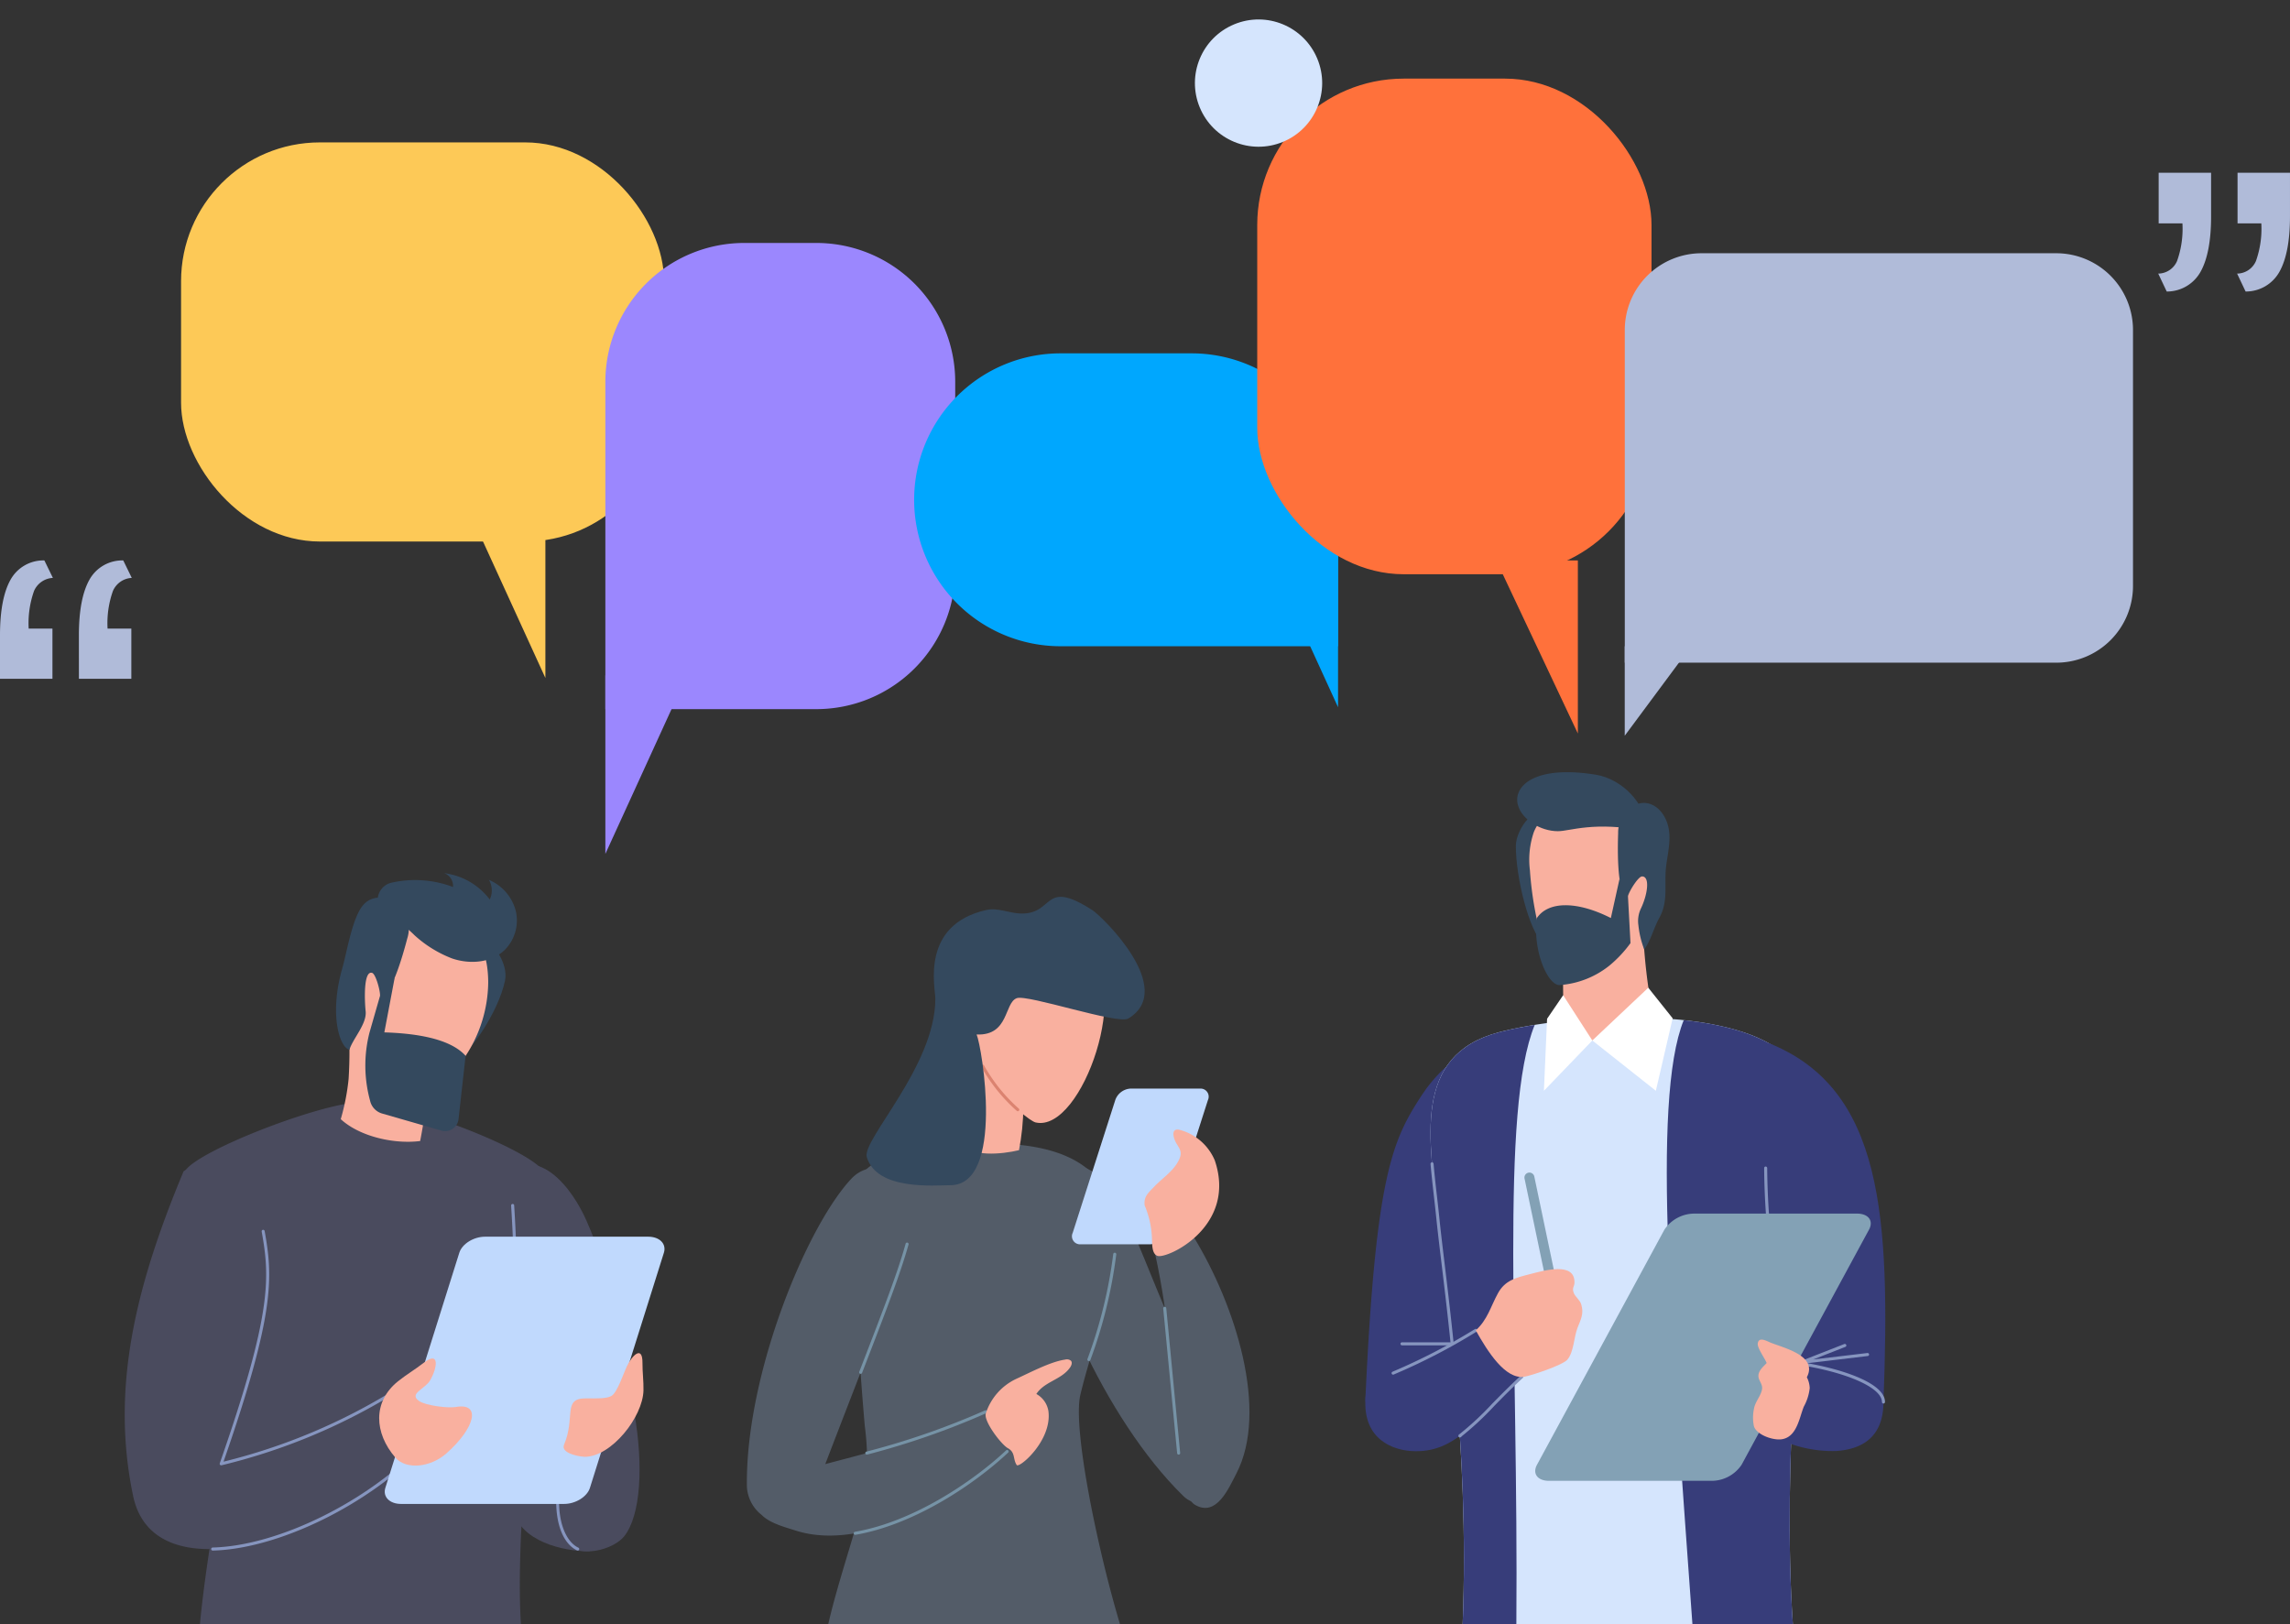 <svg id="Grupo_16479" data-name="Grupo 16479" xmlns="http://www.w3.org/2000/svg" width="395.099" height="280.274" viewBox="0 0 395.099 280.274">
  <rect x="0" y="0" width="395.099" height="280.274" fill="#333333" stroke="none"/>
  <g id="Grupo_16457" data-name="Grupo 16457" transform="translate(21.523 150.653)">
    <g id="Grupo_16455" data-name="Grupo 16455" transform="translate(0 39.493)">
      <path id="Trazado_27320" data-name="Trazado 27320" d="M216.586,412.315c7.257-7.564,13.578,1.824,15.781,6.826,3.834,8.707,5.712,15.271.565,57.154-4.719,0-11.829-1.753-13.16-7.038C215.07,450.584,211.535,433.212,216.586,412.315Z" transform="translate(-152.751 -398.776)" fill="#4a4b5e"/>
      <path id="Trazado_27321" data-name="Trazado 27321" d="M177.255,401.013c-2.2-3.674-23.9-12.21-31.5-11.943-7.3.256-28.543,8.574-30.329,11.943a17.245,17.245,0,0,0-1.479,9.584c1.117,13.6,8.567,25.688,7.649,39.568-.654,9.878-2.571,18.143-3.585,29.026h55.381C171.835,454.023,180.4,406.281,177.255,401.013Z" transform="translate(-105.039 -389.063)" fill="#4a4b5e"/>
      <g id="Grupo_16452" data-name="Grupo 16452" transform="translate(66.659 17.585)">
        <path id="Trazado_27322" data-name="Trazado 27322" d="M225.061,448.612h0a.262.262,0,0,1-.259-.265c.1-9.256-.1-17.821-.586-25.456a.262.262,0,0,1,.244-.279.25.25,0,0,1,.279.245c.489,7.648.687,16.226.587,25.5A.263.263,0,0,1,225.061,448.612Z" transform="translate(-224.212 -422.611)" fill="#8695bf"/>
      </g>
      <path id="Trazado_27323" data-name="Trazado 27323" d="M240.934,513.519c-2.268-2.928,2.43-10.009,4.353-19.181l7.867-2.814c1.57,9.019,1.113,17.584-1.757,21.214C249.6,515.011,243.513,516.848,240.934,513.519Z" transform="translate(-165.221 -437.815)" fill="#4a4b5e"/>
      <g id="Grupo_16453" data-name="Grupo 16453" transform="translate(74.441 60.951)">
        <path id="Trazado_27324" data-name="Trazado 27324" d="M242.765,521.775a.26.26,0,0,1-.113-.025c-3.772-1.808-4.74-9.244-2.116-16.239a.262.262,0,1,1,.49.185c-2.794,7.45-1.3,14.071,1.852,15.581a.262.262,0,0,1-.113.5Z" transform="translate(-239.058 -505.34)" fill="#8695bf"/>
      </g>
      <path id="Trazado_27325" data-name="Trazado 27325" d="M107.2,410.4c8.834-5.641,12.767,4.97,13.73,10.351,1.426,7.971,1.834,14.114-7.242,40.116a102.29,102.29,0,0,0,29.948-12.481l4.99,9.235C133.9,473.265,102.25,484.191,98.5,466.45,94.525,447.609,99.105,429.8,107.2,410.4Z" transform="translate(-97.046 -398.452)" fill="#4a4b5e"/>
      <g id="Grupo_16454" data-name="Grupo 16454" transform="translate(14.916 22.039)">
        <path id="Trazado_27326" data-name="Trazado 27326" d="M125.764,486.454a.262.262,0,0,1-.007-.524c11.269-.283,26.747-7.9,36.087-17.734l-4.767-8.823a103.124,103.124,0,0,1-29.786,12.366.261.261,0,0,1-.311-.34c9.051-25.931,8.644-32.087,7.232-39.984a.262.262,0,0,1,.212-.3.265.265,0,0,1,.3.212c1.42,7.933,1.836,14.121-7.092,39.788a102.248,102.248,0,0,0,29.4-12.33.263.263,0,0,1,.369.1l4.989,9.235a.261.261,0,0,1-.039.3c-9.411,10-25.139,17.75-36.585,18.036Z" transform="translate(-125.502 -431.107)" fill="#8695bf"/>
      </g>
      <path id="Trazado_27327" data-name="Trazado 27327" d="M213.573,479.494H185.43c-1.976,0-3.188-1.241-2.706-2.771l12.759-40.566c.481-1.53,2.474-2.771,4.449-2.771h28.143c1.976,0,3.188,1.241,2.706,2.771l-12.759,40.566C217.541,478.253,215.549,479.494,213.573,479.494Z" transform="translate(-137.762 -410.153)" fill="#c0d9fd"/>
      <path id="Trazado_27328" data-name="Trazado 27328" d="M192.4,489.842c-2.783,2.465-6.981,2.865-8.82.73-3.647-4.232-3.938-9.626.457-13.158,1.406-1.13,3-2.072,4.4-3.163,2.82-2.207,2.415.805,1.151,2.986-.881,1.519-3.727,2.286-1.939,3.557,1.158.824,5.07,1.284,6.367,1.053C198.451,481.056,197.356,485.455,192.4,489.842Z" transform="translate(-136.895 -429.23)" fill="#f9b09f"/>
      <path id="Trazado_27329" data-name="Trazado 27329" d="M255.269,478.145c.037-1.562-.186-3.186-.172-4.721.028-3.1-1.741-1.4-2.673.519-.566,1.164-1.689,4.631-2.7,5.165-.923.486-2.426.41-4.461.41-3.989,0-1.688,3.28-3.7,7.994-.555,1.3,1.954,1.992,3.572,2.089C249.722,489.6,255.161,482.745,255.269,478.145Z" transform="translate(-165.771 -428.389)" fill="#f9b09f"/>
    </g>
    <g id="Grupo_16456" data-name="Grupo 16456" transform="translate(36.457)">
      <path id="Trazado_27330" data-name="Trazado 27330" d="M169.4,360.917a75.3,75.3,0,0,1,.094,10.779,38.647,38.647,0,0,1-1.354,6.928c3.244,2.981,9.145,4.346,13.7,3.772.625-3.212,1.088-6.424,1.44-9.634.393-3.575.649-7.147.822-10.708Z" transform="translate(-167.329 -336.177)" fill="#f9b09f"/>
      <path id="Trazado_27331" data-name="Trazado 27331" d="M213.574,343.358c-1.183,5.612-6.446,13.264-9.517,14.68.092-.592,5.277-20.431,6.3-20.938C211.408,336.584,214.185,340.459,213.574,343.358Z" transform="translate(-184.42 -324.823)" fill="#34495e"/>
      <path id="Trazado_27332" data-name="Trazado 27332" d="M195.734,340.123a23.471,23.471,0,0,1-4.155,13.115c-2.019,3.076-4.215,5.8-7.727,7.1a5.047,5.047,0,0,1-5.8-1.195,20.273,20.273,0,0,1-5.391-13.637c.109-6.2,1.175-14.519,8.543-15.578,4.034-.58,8.556.022,11.9,2.515C195.27,334.051,195.7,337.427,195.734,340.123Z" transform="translate(-169.48 -321.334)" fill="#f9b09f"/>
      <path id="Trazado_27333" data-name="Trazado 27333" d="M171.214,323.138c1.855-2.233,4.989-1.444,6.636.559a5.3,5.3,0,0,1,1.048,5.072c-.251.923-2.683,10.591-4.714,9.947.036-.946-.756-3.756-1.359-3.946-1.523-.478-1.315,4.808-1.124,6.621.232,2.2-2.266,4.79-2.8,6.65-1.8-.518-3.475-6.272-1.216-14.114C168.444,331.292,169.367,325.362,171.214,323.138Z" transform="translate(-166.595 -317.56)" fill="#34495e"/>
      <path id="Trazado_27334" data-name="Trazado 27334" d="M193.106,328.44c3.036,1.036,6.713.778,9.04-1.429a7.2,7.2,0,0,0,1.949-6.758,7.953,7.953,0,0,0-4.634-5.372,3.586,3.586,0,0,1,.142,3.384,11.676,11.676,0,0,0-7.864-4.543,2.34,2.34,0,0,1,1.529,2.385,18.576,18.576,0,0,0-10.8-.7,3.114,3.114,0,0,0-2.178,2.545,3.449,3.449,0,0,0,1.381,3.206,25.754,25.754,0,0,0,2.954,1.546,18.14,18.14,0,0,1,1.985,1.719A20.526,20.526,0,0,0,193.106,328.44Z" transform="translate(-173.086 -313.721)" fill="#34495e"/>
      <path id="Trazado_27335" data-name="Trazado 27335" d="M192.305,372.555l1.218-10.926c-2.546-2.821-7.99-3.849-14.019-4.04l1.78-9.41-2.521,3.094-1.835,6.4a22.979,22.979,0,0,0,.113,11.7,2.965,2.965,0,0,0,2.019,2.2l10.291,2.966A2.326,2.326,0,0,0,192.305,372.555Z" transform="translate(-171.172 -330.117)" fill="#34495e"/>
    </g>
  </g>
  <g id="Grupo_16466" data-name="Grupo 16466" transform="translate(128.859 154.739)">
    <g id="Grupo_16463" data-name="Grupo 16463" transform="translate(0 33.084)">
      <path id="Trazado_27336" data-name="Trazado 27336" d="M398.076,416.855c-.519-10.469,8.659-8.174,11.774-3.682,5.493,7.922,4.235,9.809,21.731,48.209-.178,2.735-4.809,9.106-8.705,5.3C409.109,453.212,398.63,428.013,398.076,416.855Z" transform="translate(-347.605 -396.413)" fill="#535c68"/>
      <path id="Trazado_27337" data-name="Trazado 27337" d="M435.249,434.185c5.43,22.748,2.834,42.861,7.425,45.475,3.659,2.084,5.742-2.852,7.078-5.422,5.63-10.836-.16-29.083-7.4-40.89Z" transform="translate(-365.302 -407.811)" fill="#535c68"/>
      <path id="Trazado_27338" data-name="Trazado 27338" d="M372.088,446.077c1.933-8.11,5.224-15.949,5.933-24.256.327-3.828.054-7.847-1.789-11.218-5.606-10.255-24.2-8.157-33.517-6.512-3.578.632-7.549,1.884-9.119,5.161a12.459,12.459,0,0,0-.766,5.757q.491,18.23,2.062,36.409a45.44,45.44,0,0,1,.216,10.143c-.707,5.087-4.706,16.055-6.522,24.127h50.355C375.209,473.35,370.7,451.919,372.088,446.077Z" transform="translate(-314.551 -393.238)" fill="#535c68"/>
      <path id="Trazado_27339" data-name="Trazado 27339" d="M301.811,465.3c-.094-19.257,10.376-44.507,18.017-52.657,4.429-4.723,11.9.416,10.894,5.789-1.6,8.528-3.975,13.736-15.386,43.44,7.428-1.992,17.5-4.38,27.683-9.04L346.7,459.7c-8.812,8.264-24.81,17.365-36.441,13.645-1.751-.56-4.487-1.259-5.889-2.7A6.613,6.613,0,0,1,301.811,465.3Z" transform="translate(-301.811 -397.077)" fill="#535c68"/>
      <g id="Grupo_16458" data-name="Grupo 16458" transform="translate(18.439 62.363)">
        <path id="Trazado_27340" data-name="Trazado 27340" d="M337.25,518.232a.262.262,0,0,1-.044-.521c10.013-1.716,20.3-8.635,26.057-14.039a.262.262,0,1,1,.358.382c-5.814,5.454-16.2,12.438-26.327,14.173A.255.255,0,0,1,337.25,518.232Z" transform="translate(-336.988 -503.601)" fill="#7693a6"/>
      </g>
      <g id="Grupo_16459" data-name="Grupo 16459" transform="translate(20.427 55.499)">
        <path id="Trazado_27341" data-name="Trazado 27341" d="M341.043,498.165a.262.262,0,0,1-.069-.515,131.337,131.337,0,0,0,20.478-7.12.262.262,0,1,1,.218.477,133.929,133.929,0,0,1-20.558,7.149A.288.288,0,0,1,341.043,498.165Z" transform="translate(-340.781 -490.507)" fill="#7693a6"/>
      </g>
      <g id="Grupo_16460" data-name="Grupo 16460" transform="translate(19.376 26.607)">
        <path id="Trazado_27342" data-name="Trazado 27342" d="M339.037,458a.261.261,0,0,1-.245-.356c4.448-11.5,6.646-17.248,7.991-22.066a.262.262,0,1,1,.5.141c-1.352,4.841-3.552,10.593-8.006,22.114A.263.263,0,0,1,339.037,458Z" transform="translate(-338.775 -435.39)" fill="#7693a6"/>
      </g>
      <path id="Trazado_27343" data-name="Trazado 27343" d="M410.306,411.5h12.038a2.954,2.954,0,0,0,2.607-1.975l7.347-22.916a1.39,1.39,0,0,0-1.341-1.974H418.919a2.955,2.955,0,0,0-2.607,1.974l-7.347,22.916A1.391,1.391,0,0,0,410.306,411.5Z" transform="translate(-352.749 -384.631)" fill="#c0d9fd"/>
      <path id="Trazado_27344" data-name="Trazado 27344" d="M444.811,403.425a9.114,9.114,0,0,0-5.923-5.218c-1.672-.482-1.287,1.222-.757,2.185.486.881,1.068,1.445.68,2.53-.774,2.165-2.991,3.507-4.479,5.088-.986,1.047-1.792,1.655-1.616,3.2a16.111,16.111,0,0,1,1.268,5.987c.036.817,0,2.375.932,2.716C436.559,420.521,448.713,414.877,444.811,403.425Z" transform="translate(-364.086 -391.051)" fill="#f9b09f"/>
      <path id="Trazado_27345" data-name="Trazado 27345" d="M385.747,492c.409.634,6.1-4.173,5.481-9.255a4.1,4.1,0,0,0-2.088-3c1.414-2.175,4.332-2.44,5.814-4.569.241-.346.431-.84.159-1.163a1.094,1.094,0,0,0-1.01-.2c-2.528.354-6.143,2.291-8.47,3.341a9.973,9.973,0,0,0-5.23,5.994c-.315,1.4,2.707,5.329,3.817,5.944C385.565,489.84,385.054,490.927,385.747,492Z" transform="translate(-339.195 -427.051)" fill="#f9b09f"/>
      <g id="Grupo_16461" data-name="Grupo 16461" transform="translate(58.749 28.322)">
        <path id="Trazado_27346" data-name="Trazado 27346" d="M414.149,457.352a.259.259,0,0,1-.1-.019.262.262,0,0,1-.145-.341,80.964,80.964,0,0,0,4.444-18.106.265.265,0,0,1,.3-.222.262.262,0,0,1,.222.3,81.551,81.551,0,0,1-4.476,18.228A.263.263,0,0,1,414.149,457.352Z" transform="translate(-413.887 -438.662)" fill="#7693a6"/>
      </g>
      <g id="Grupo_16462" data-name="Grupo 16462" transform="translate(71.837 37.653)">
        <path id="Trazado_27347" data-name="Trazado 27347" d="M441.515,481.966a.262.262,0,0,1-.26-.237l-2.4-24.981a.262.262,0,0,1,.236-.286.266.266,0,0,1,.286.236l2.4,24.981a.262.262,0,0,1-.236.286Z" transform="translate(-438.856 -456.461)" fill="#7693a6"/>
      </g>
    </g>
    <g id="Grupo_16465" data-name="Grupo 16465" transform="translate(20.645)">
      <path id="Trazado_27348" data-name="Trazado 27348" d="M382.326,371.691l-9.229-4.524c.365,3.9-.22,18.592-.227,18.6,1.3,2.392,6.679,1.905,9.7,1.185C383.472,382.372,383.759,376.439,382.326,371.691Z" transform="translate(-356.266 -343.238)" fill="#f9b09f"/>
      <path id="Trazado_27349" data-name="Trazado 27349" d="M394.851,339.153c-6.945-3.143-15.625-1.581-18.807,6.97-4.12,11.071,8.94,21.622,10.5,21.993C394.689,370.057,403.649,343.134,394.851,339.153Z" transform="translate(-357.396 -329.195)" fill="#f9b09f"/>
      <g id="Grupo_16464" data-name="Grupo 16464" transform="translate(19.784 28.955)">
        <path id="Trazado_27350" data-name="Trazado 27350" d="M385.256,384.8a.261.261,0,0,1-.176-.068,29.258,29.258,0,0,1-6.112-7.587.262.262,0,1,1,.46-.253,28.709,28.709,0,0,0,6,7.451.263.263,0,0,1-.176.457Z" transform="translate(-378.936 -376.755)" fill="#db8370"/>
      </g>
      <path id="Trazado_27351" data-name="Trazado 27351" d="M360.186,345.268c5.619.236,4.743-5.456,6.928-6.267,1.864-.691,17.452,4.594,19.244,3.514,8.449-5.092-4.574-17.654-6.162-18.678-8.716-5.62-6.482.764-12.457.559-1.911-.065-3.926-1.043-5.855-.611-11.462,2.565-8.815,13.41-8.815,15.306,0,11.644-12.726,24.377-11.829,27.342,1.757,5.807,11.694,4.842,14.4,4.842C365.093,371.275,361.108,347.319,360.186,345.268Z" transform="translate(-341.195 -321.517)" fill="#34495e"/>
    </g>
  </g>
  <g id="Grupo_16476" data-name="Grupo 16476" transform="translate(235.558 133.232)">
    <path id="Trazado_27352" data-name="Trazado 27352" d="M531.8,375.483c-5.925-8.646-13.693-.416-16.683,4.16-5.026,7.693-7.925,13.712-9.7,52.115a4.22,4.22,0,0,0,4.373,4.436c3.922-.195,8.035-1.512,9.575-5.051C527.054,413.487,533.375,396.925,531.8,375.483Z" transform="translate(-505.388 -323.884)" fill="#373d7a"/>
    <path id="Trazado_27353" data-name="Trazado 27353" d="M592.05,390.612c.629-7.9,2-18.914-5.352-24.029-10.655-7.412-36.184-5.936-48-2.834-15.239,4-11.96,18.728-10.59,32.246,1.205,11.9,5.5,38.711,4.269,69.94h56.971C587.439,437.94,591,403.8,592.05,390.612Z" transform="translate(-515.583 -318.894)" fill="#d5e5fd"/>
    <path id="Trazado_27354" data-name="Trazado 27354" d="M544.814,363.665c-2.278.366-4.35.792-6.112,1.254-15.239,4-11.96,18.728-10.59,32.246,1.205,11.9,5.5,38.711,4.269,69.94h9.264C542.021,419.543,538.78,378.438,544.814,363.665Z" transform="translate(-515.583 -320.064)" fill="#373d7a"/>
    <g id="Grupo_16467" data-name="Grupo 16467" transform="translate(11.254 67.309)">
      <path id="Trazado_27355" data-name="Trazado 27355" d="M531.9,456.351a.262.262,0,0,1-.261-.245c-.763-11.947-2.006-22.259-2.913-29.788-.356-2.957-.665-5.512-.876-7.605-.128-1.261-.272-2.532-.416-3.8-.214-1.888-.436-3.84-.6-5.731a.262.262,0,0,1,.522-.045c.16,1.884.382,3.833.6,5.718.145,1.273.289,2.547.417,3.809.212,2.089.52,4.641.875,7.6.908,7.535,2.152,17.855,2.916,29.817a.263.263,0,0,1-.245.278Z" transform="translate(-526.832 -408.893)" fill="#8695bf"/>
    </g>
    <path id="Trazado_27356" data-name="Trazado 27356" d="M623.694,367.008c-3.879-2.7-9.731-4.216-16.173-4.909-5.671,14.02-1.946,55.788,1.5,104.261h17.329c-1.913-28,1.65-62.135,2.7-75.324C629.674,383.14,631.044,372.121,623.694,367.008Z" transform="translate(-552.578 -319.319)" fill="#373d7a"/>
    <path id="Trazado_27357" data-name="Trazado 27357" d="M505.392,475.9c-.472,7.3,4.945,8.924,7.834,9.125,7.821.542,11.22-5.533,19.147-12.81l-7.955-8.01C509.361,473.4,505.662,471.725,505.392,475.9Z" transform="translate(-505.363 -367.902)" fill="#373d7a"/>
    <g id="Grupo_16468" data-name="Grupo 16468" transform="translate(4.527 96.04)">
      <path id="Trazado_27358" data-name="Trazado 27358" d="M514.261,471.612a.262.262,0,0,1-.1-.5l.168-.073a103.8,103.8,0,0,0,14.067-7.294.262.262,0,0,1,.273.448,104.246,104.246,0,0,1-14.131,7.327l-.168.073A.273.273,0,0,1,514.261,471.612Z" transform="translate(-513.998 -463.703)" fill="#8695bf"/>
    </g>
    <g id="Grupo_16469" data-name="Grupo 16469" transform="translate(16.056 104.051)">
      <path id="Trazado_27359" data-name="Trazado 27359" d="M536.256,489.7a.262.262,0,0,1-.156-.473,51.745,51.745,0,0,0,5.709-5.306c1.451-1.478,3.095-3.153,4.961-4.867a.262.262,0,0,1,.354.386c-1.856,1.7-3.5,3.374-4.942,4.848a52.027,52.027,0,0,1-5.771,5.359A.261.261,0,0,1,536.256,489.7Z" transform="translate(-535.993 -478.986)" fill="#8695bf"/>
    </g>
    <path id="Trazado_27360" data-name="Trazado 27360" d="M637.583,369.629c19.712,7.864,21.064,29.709,19.826,62.259-.292,5.389-12.062,2.676-13.935-2.442C636.853,411.364,636.347,391.344,637.583,369.629Z" transform="translate(-568.021 -322.902)" fill="#373d7a"/>
    <g id="Grupo_16470" data-name="Grupo 16470" transform="translate(75.024 98.65)">
      <path id="Trazado_27361" data-name="Trazado 27361" d="M648.749,472.125a.262.262,0,0,1-.1-.506L656.1,468.7a.262.262,0,1,1,.191.488l-5.546,2.172,9.334-1.111a.262.262,0,1,1,.062.52l-11.365,1.353Z" transform="translate(-648.487 -468.682)" fill="#8695bf"/>
    </g>
    <g id="Grupo_16471" data-name="Grupo 16471" transform="translate(68.816 68.04)">
      <path id="Trazado_27362" data-name="Trazado 27362" d="M641.141,442.414a.262.262,0,0,1-.253-.193,127.754,127.754,0,0,1-4.244-31.667.262.262,0,0,1,.258-.266.273.273,0,0,1,.266.258,127.2,127.2,0,0,0,4.226,31.537.263.263,0,0,1-.184.322A.286.286,0,0,1,641.141,442.414Z" transform="translate(-636.644 -410.288)" fill="#8695bf"/>
    </g>
    <path id="Trazado_27363" data-name="Trazado 27363" d="M659.319,481.688c0-2.886-6.913-5.538-14.962-6.723l-3.315,13.007a21.779,21.779,0,0,0,10.128,2.172C654.06,489.944,659.319,488.9,659.319,481.688Z" transform="translate(-569.921 -373.022)" fill="#373d7a"/>
    <g id="Grupo_16472" data-name="Grupo 16472" transform="translate(74.175 101.682)">
      <path id="Trazado_27364" data-name="Trazado 27364" d="M662.091,481.713a.262.262,0,0,1-.262-.262c0-2.488-6.2-5.207-14.739-6.464a.263.263,0,0,1-.221-.3.267.267,0,0,1,.3-.221c7.559,1.113,15.186,3.7,15.186,6.983A.262.262,0,0,1,662.091,481.713Z" transform="translate(-646.867 -474.467)" fill="#8695bf"/>
    </g>
    <path id="Trazado_27365" data-name="Trazado 27365" d="M562.834,433.34a.861.861,0,0,1-1.018-.666l-4.055-19.36a.86.86,0,1,1,1.684-.352l4.055,19.359A.861.861,0,0,1,562.834,433.34Z" transform="translate(-530.286 -343.195)" fill="#83a1b5"/>
    <path id="Trazado_27366" data-name="Trazado 27366" d="M541.716,454.615c2.023-1.807,2.561-4.082,3.832-6.4,1.232-2.246,3.1-2.674,5.534-3.3,2.415-.621,7.751-2.174,7.668,1.469-.016.733-.471.887-.121,1.787.255.654,1.055,1.211,1.281,1.938.508,1.631-.078,2.638-.645,4.094-.611,1.567-.626,4.17-1.74,5.469-.832.971-6.336,2.783-7.45,2.952C546.8,463.121,543.743,458.23,541.716,454.615Z" transform="translate(-522.66 -358.312)" fill="#f9b09f"/>
    <path id="Trazado_27367" data-name="Trazado 27367" d="M591.819,471.891H563.676c-1.976,0-2.906-1.241-2.076-2.771l21.985-40.566a6.245,6.245,0,0,1,5.079-2.771h28.143c1.976,0,2.906,1.24,2.076,2.771L596.9,469.12A6.245,6.245,0,0,1,591.819,471.891Z" transform="translate(-531.977 -349.621)" fill="#83a1b5"/>
    <path id="Trazado_27368" data-name="Trazado 27368" d="M642.264,473.753c1.911-3.678-3.78-4.992-6.219-5.958-.719-.285-2.059-1.112-2.25.121-.12.774,1.247,2.611,1.537,3.384-.563.607-1.42,1.293-1.425,2.212,0,.848.779,1.4.62,2.331-.2,1.157-1.171,2.116-1.382,3.318a7.294,7.294,0,0,0-.006,3.064c.485,1.481,3.31,2.463,4.828,2.221,2.585-.412,2.98-3.674,3.775-5.627a8.5,8.5,0,0,0,1.016-3.194A4.443,4.443,0,0,0,642.264,473.753Z" transform="translate(-566.082 -369.355)" fill="#f9b09f"/>
    <g id="Grupo_16474" data-name="Grupo 16474" transform="translate(25.974)">
      <g id="Grupo_16473" data-name="Grupo 16473">
        <path id="Trazado_27369" data-name="Trazado 27369" d="M571.037,326.3h13.128a102.334,102.334,0,0,0,1.536,16.442c-3.726,5.42-8.3,6.621-14.912,5.375A135.371,135.371,0,0,1,571.037,326.3Z" transform="translate(-562.312 -302.285)" fill="#f9b09f"/>
        <path id="Trazado_27370" data-name="Trazado 27370" d="M554.914,299.431c0,5.465,2.264,14.566,4.661,16.8.187-3.628,1.661-21,1-21.893C558.581,291.677,554.914,296.444,554.914,299.431Z" transform="translate(-554.914 -286.707)" fill="#34495e"/>
        <path id="Trazado_27371" data-name="Trazado 27371" d="M573.149,318.185c-2.168,1.759-5.174,3.122-7.689,1.912-2.089-1-3.056-3.407-3.709-5.631a59.774,59.774,0,0,1-2.28-12.764,14.707,14.707,0,0,1,.678-6.582c1.715-4.191,6.871-6.334,11.294-5.365A12.1,12.1,0,0,1,581.157,302,22.258,22.258,0,0,1,573.149,318.185Z" transform="translate(-557.044 -284.787)" fill="#f9b09f"/>
        <path id="Trazado_27372" data-name="Trazado 27372" d="M555.493,286.208c.725,2.482,3.885,4.46,6.88,4.46,2.155,0,6.194-1.778,15.285-.015.082-4.832-4.358-9.019-8.715-9.728C558.206,279.177,554.558,283.008,555.493,286.208Z" transform="translate(-555.122 -280.487)" fill="#34495e"/>
        <path id="Trazado_27373" data-name="Trazado 27373" d="M596.825,293.582c-1.144-2.668-3.688-3.787-5.836-2.335a5.3,5.3,0,0,0-2.446,4.565c-.022.956-.437,10.917,1.693,10.877.234-.918,1.793-3.387,2.424-3.4,1.4-.023,1,3.085-.23,5.625a5.011,5.011,0,0,0-.394,2.779,16.345,16.345,0,0,0,1,4.177c1.1-1.415,1.692-3.787,2.6-5.412,1.623-2.915.816-5.666,1.172-8.787C597.117,298.948,597.964,296.239,596.825,293.582Z" transform="translate(-570.893 -285.302)" fill="#34495e"/>
        <path id="Trazado_27374" data-name="Trazado 27374" d="M565.608,333.92c-2.021,0-4.613-5.838-3.926-11.524,1.978-3,6.993-2.985,12.792-.044l1.5-6.766,1.451,2.989.437,8.1a20.971,20.971,0,0,1-3.675,3.913A15.478,15.478,0,0,1,565.608,333.92Z" transform="translate(-558.081 -297.187)" fill="#34495e"/>
      </g>
      <path id="Trazado_27375" data-name="Trazado 27375" d="M582.159,351.435l-9.652,9.1,10.959,8.681,2.9-12.506Zm-18.007,17.784,8.356-8.681-5.036-7.812-2.771,4.066Z" transform="translate(-559.31 -314.245)" fill="#fff"/>
    </g>
    <g id="Grupo_16475" data-name="Grupo 16475" transform="translate(6.07 98.368)">
      <path id="Trazado_27376" data-name="Trazado 27376" d="M525.821,468.668h-8.616a.262.262,0,0,1,0-.524h8.616a.262.262,0,0,1,0,.524Z" transform="translate(-516.943 -468.144)" fill="#8695bf"/>
    </g>
  </g>
  <rect id="Rectángulo_4166" data-name="Rectángulo 4166" width="83.335" height="68.865" rx="23.958" transform="translate(31.239 24.569)" fill="#fdc957"/>
  <path id="Rectángulo_4167" data-name="Rectángulo 4167" d="M23.958,0H36.4A23.958,23.958,0,0,1,60.36,23.958V56.472A23.958,23.958,0,0,1,36.4,80.431H0a0,0,0,0,1,0,0V23.958A23.958,23.958,0,0,1,23.958,0Z" transform="translate(104.445 41.921)" fill="#9b87fe"/>
  <path id="Rectángulo_4168" data-name="Rectángulo 4168" d="M25.267,0H47.872A25.267,25.267,0,0,1,73.139,25.267v25.27a0,0,0,0,1,0,0H25.266A25.266,25.266,0,0,1,0,25.27v0A25.267,25.267,0,0,1,25.267,0Z" transform="translate(157.719 60.965)" fill="#00a7fe"/>
  <path id="Trazado_27377" data-name="Trazado 27377" d="M483.616,200.349v30.8l-14.078-30.8Z" transform="translate(-252.759 -109.124)" fill="#00a7fe"/>
  <path id="Trazado_27378" data-name="Trazado 27378" d="M255.236,248.625v30.8l14.078-30.8Z" transform="translate(-150.791 -132.094)" fill="#9b87fe"/>
  <path id="Trazado_27379" data-name="Trazado 27379" d="M222.718,190.725v30.8l-14.078-30.8Z" transform="translate(-128.62 -104.545)" fill="#fdc957"/>
  <rect id="Rectángulo_4169" data-name="Rectángulo 4169" width="68.027" height="85.514" rx="25.267" transform="translate(216.914 13.565)" fill="#ff713b"/>
  <path id="Trazado_27380" data-name="Trazado 27380" d="M562.547,210.791v29.861l-14.078-29.861Z" transform="translate(-290.315 -114.093)" fill="#ff713b"/>
  <path id="Trazado_27381" data-name="Trazado 27381" d="M665.21,180.32H590.771v-57.4a13.244,13.244,0,0,1,13.244-13.244H665.21a13.244,13.244,0,0,1,13.244,13.244v44.155A13.245,13.245,0,0,1,665.21,180.32Z" transform="translate(-310.443 -65.981)" fill="#b0bbd9"/>
  <circle id="Elipse_1098" data-name="Elipse 1098" cx="10.975" cy="10.975" r="10.975" transform="matrix(0.924, -0.383, 0.383, 0.924, 202.796, 8.4)" fill="#d5e5fd"/>
  <g id="Grupo_16477" data-name="Grupo 16477" transform="translate(0 96.698)">
    <path id="Trazado_27382" data-name="Trazado 27382" d="M55.985,223.7q0-6.264,1.779-9.511a6.479,6.479,0,0,1,5.877-3.4l1.469,3.016a3.736,3.736,0,0,0-3.248,2.242,16.632,16.632,0,0,0-.928,6.5h4.1v8.66H55.985Zm13.611,0q0-6.264,1.778-9.511a6.48,6.48,0,0,1,5.877-3.4l1.469,3.016a3.733,3.733,0,0,0-3.247,2.242,16.6,16.6,0,0,0-.928,6.5h4.1v8.66H69.6Z" transform="translate(-55.985 -210.791)" fill="#b0bbd9"/>
  </g>
  <g id="Grupo_16478" data-name="Grupo 16478" transform="translate(372.364 29.808)">
    <path id="Trazado_27383" data-name="Trazado 27383" d="M766.35,100.582a3.573,3.573,0,0,0,3.247-2.164,16.6,16.6,0,0,0,.928-6.5h-4.1V83.184h9.046v7.5q0,6.264-1.778,9.512a6.643,6.643,0,0,1-5.877,3.48Zm13.609,0a3.576,3.576,0,0,0,3.248-2.164,16.628,16.628,0,0,0,.928-6.5h-4.1V83.184h9.048v7.5q0,6.264-1.78,9.512a6.641,6.641,0,0,1-5.877,3.48Z" transform="translate(-766.35 -83.184)" fill="#b0bbd9"/>
  </g>
  <path id="Trazado_27384" data-name="Trazado 27384" d="M590.753,239.031v15.441l11.457-15.441Z" transform="translate(-310.434 -127.529)" fill="#b0bbd9"/>
</svg>
